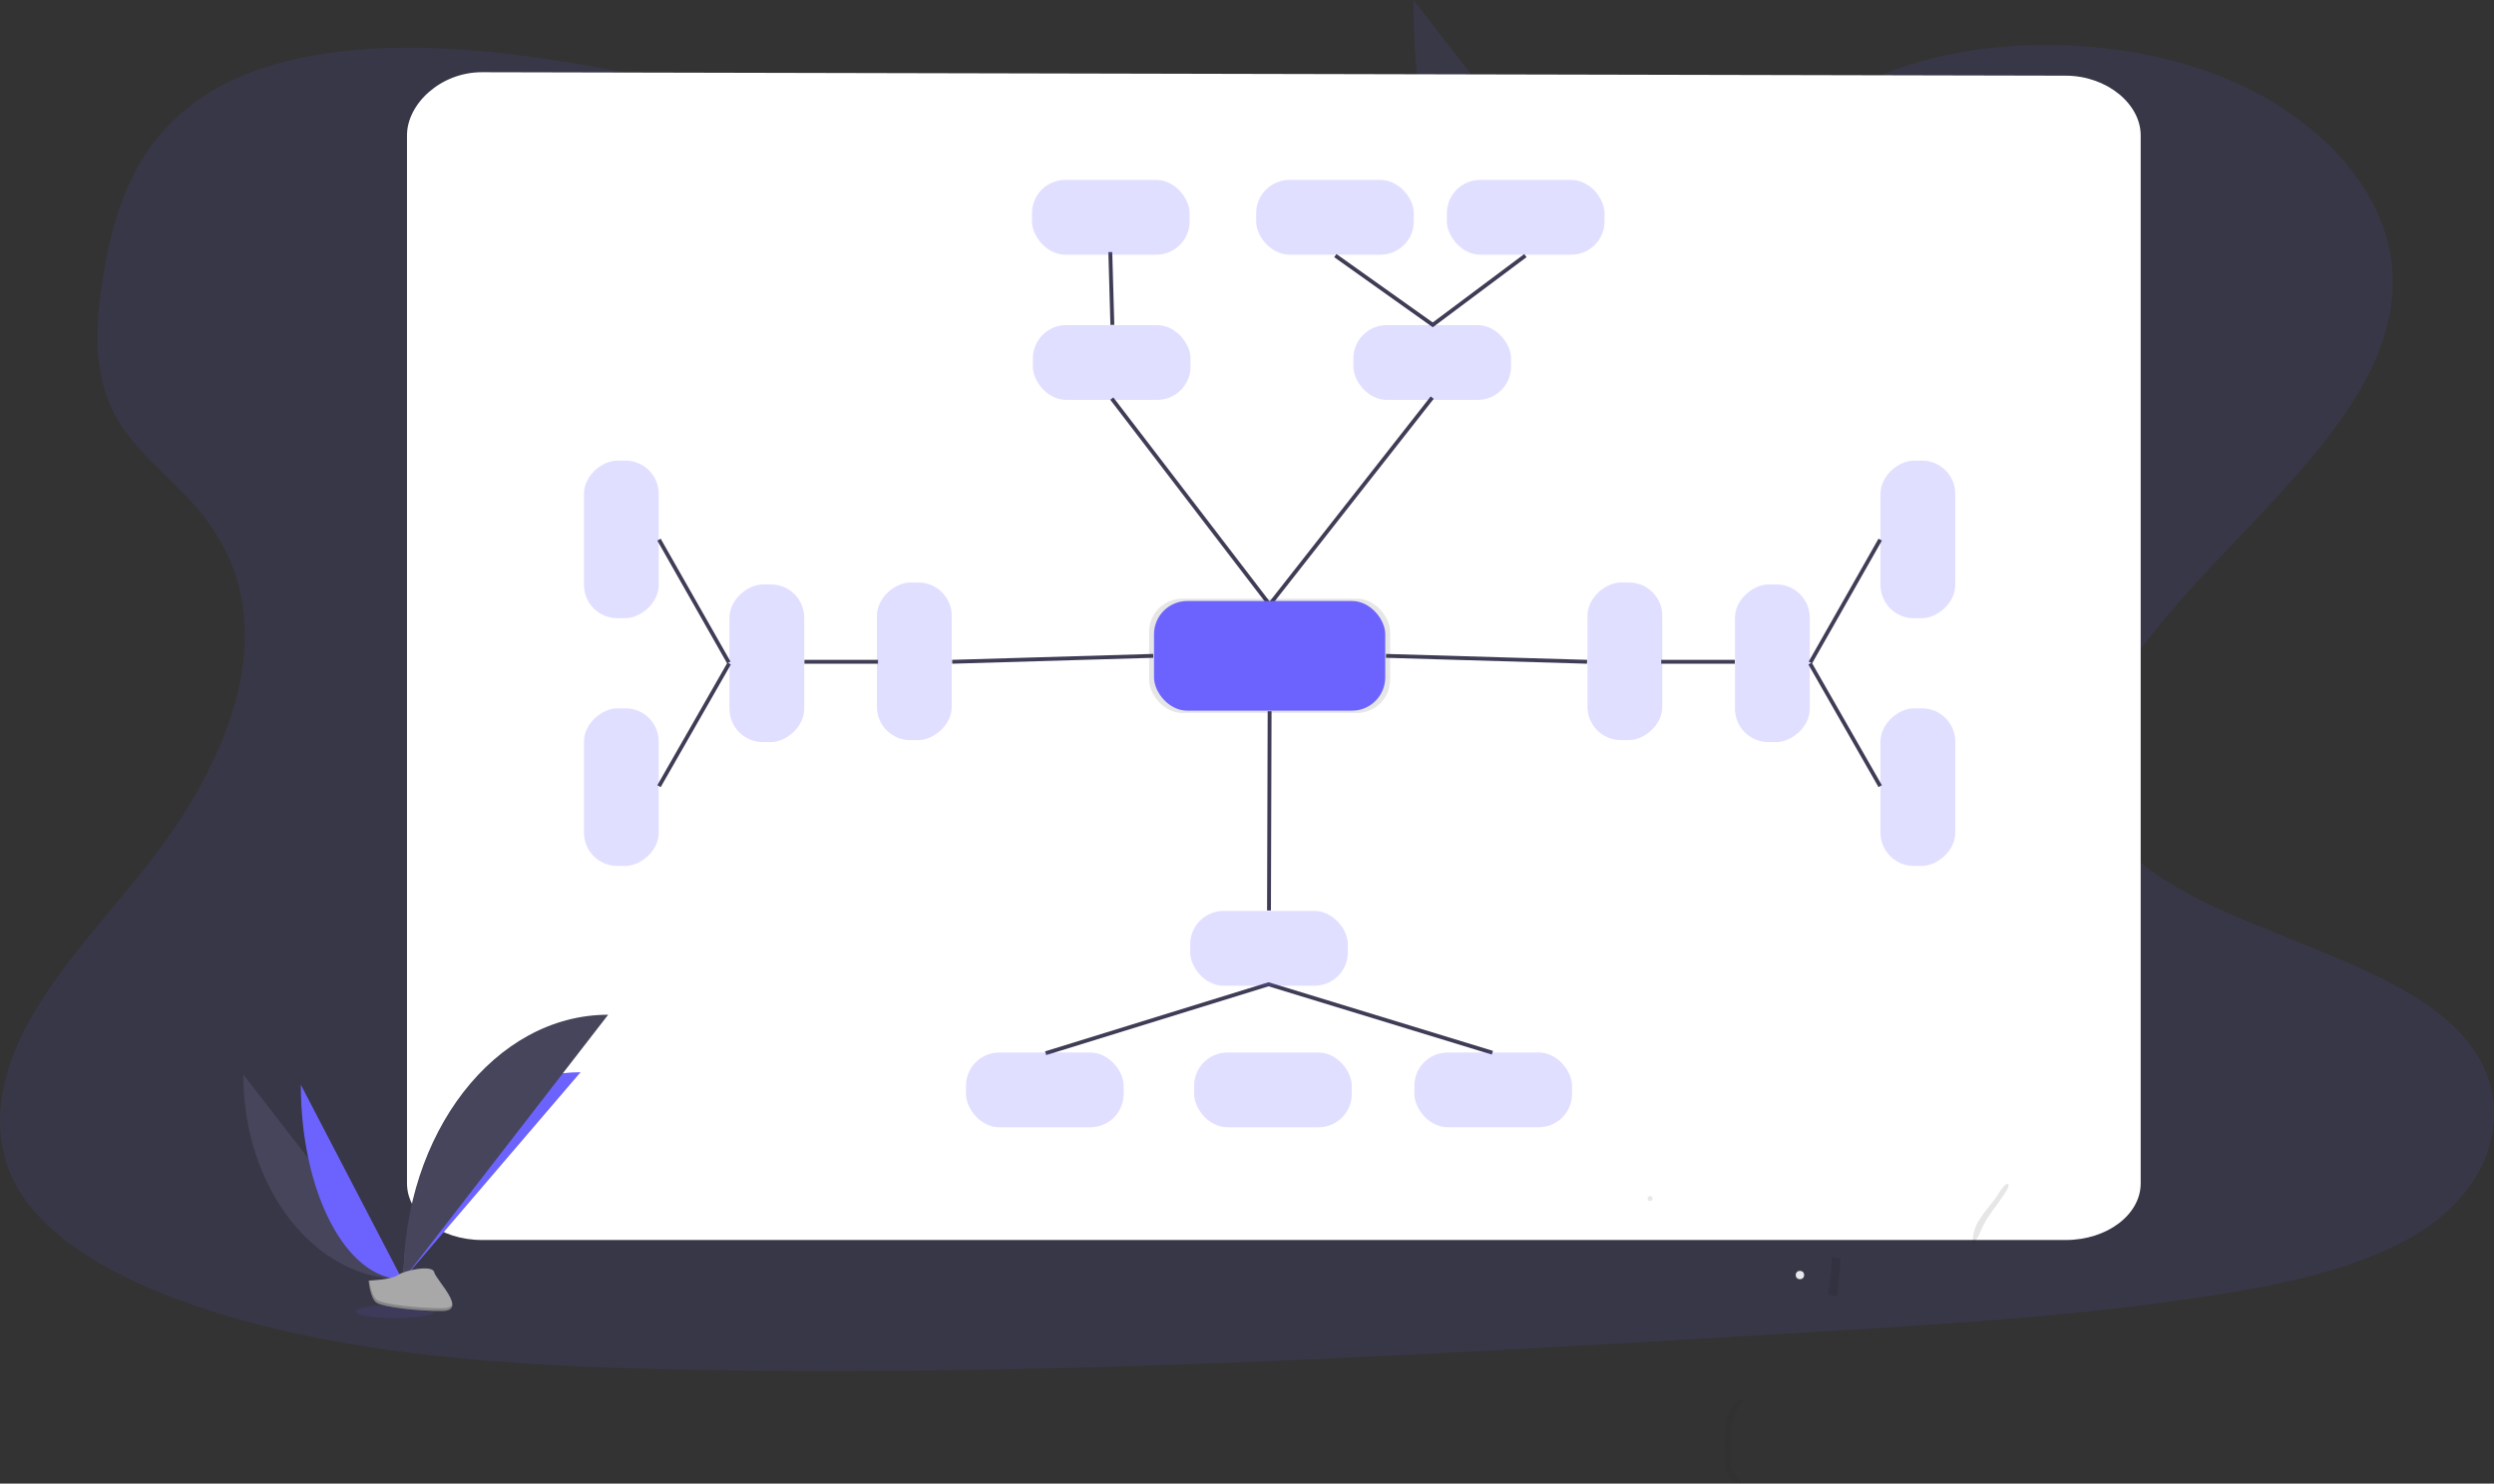 <svg xmlns="http://www.w3.org/2000/svg" width="642" height="382.013" viewBox="0 0 642 382.013">
  <rect x="0" y="0" width="642" height="382.013" fill="#333333" stroke="none"/>
  <defs>
    <style>
      .cls-1, .cls-3, .cls-7 {
        opacity: 0.1;
      }

      .cls-2, .cls-3, .cls-5 {
        fill: #6c63ff;
      }

      .cls-4 {
        fill: #fff;
      }

      .cls-10, .cls-5 {
        opacity: 0.2;
      }

      .cls-6 {
        fill: none;
        stroke: #3f3d56;
        stroke-miterlimit: 10;
      }

      .cls-8 {
        fill: #46455b;
      }

      .cls-9 {
        fill: #a8a8a8;
      }

      .cls-11 {
        opacity: 0.05;
      }

      .cls-12 {
        fill: #e6e8ec;
      }
    </style>
  </defs>
  <g id="UX-design-large" transform="translate(0.035 -14.562)">
    <g id="Group_30" data-name="Group 30" class="cls-1" transform="translate(363.803 14.562)">
      <path id="Path_464" data-name="Path 464" class="cls-2" d="M673.12,122.89c0,90.487,56.767,163.705,126.948,163.705" transform="translate(-673.12 -122.89)"/>
    </g>
    <path id="Path_465" data-name="Path 465" class="cls-3" d="M413,191.3c-41.149.314-80.687-8.989-118.491-19.358s-75.3-22.029-115.618-26.788c-25.951-3.066-55.486-2.583-75.883,9.309-19.629,11.439-25.44,30.192-28.307,47.5-2.158,13.022-3.21,26.683,4.385,38.53,5.246,8.221,14.308,14.971,20.705,22.8,22.252,27.248,8.451,62.315-13.615,90.482-10.347,13.214-22.45,25.892-30.3,39.844s-11.155,29.732-3.368,43.405c7.724,13.545,25.323,23.274,44.255,29.936,38.462,13.44,83.292,16.117,126.942,16.966,96.629,1.891,193.507-3.858,290.124-9.6,35.752-2.129,71.666-4.271,106.714-9.979,19.461-3.171,39.5-7.82,53.357-17.81,17.594-12.684,21.334-33.229,8.724-47.9-21.153-24.606-77.354-28.906-92.476-55.583-8.323-14.686-.913-31.635,9.887-45.919,23.229-30.628,63.017-58.184,63.977-92.292.64-23.419-19.775-46.128-50.414-56.107-32.134-10.473-76.069-7.442-98.786,12.574C491.412,181.91,449.338,191.022,413,191.3Z" transform="translate(-48.1 -116.707)"/>
    <path id="Path_466" data-name="Path 466" class="cls-4" d="M671.393,112.337V382.216c0,8.027-8.625,14.576-19.268,14.576H244.372c-10.643,0-19.262-6.528-19.262-14.576V112.337c0-8.043,8.62-16.237,19.262-16.237l407.7.89C662.7,96.99,671.393,104.294,671.393,112.337Z" transform="translate(-120.377 -62.942)"/>
    <rect id="Rectangle_108" data-name="Rectangle 108" class="cls-5" width="40.583" height="19.257" rx="8.57" transform="translate(265.841 98.276)"/>
    <rect id="Rectangle_109" data-name="Rectangle 109" class="cls-5" width="40.583" height="19.257" rx="8.57" transform="translate(348.355 98.276)"/>
    <path id="Path_468" data-name="Path 468" class="cls-6" d="M491.81,202.989l40.623,53.046,41.846-53.3" transform="translate(-205.642 -85.788)"/>
    <rect id="Rectangle_110" data-name="Rectangle 110" class="cls-7" width="62.042" height="29.442" rx="8.57" transform="translate(295.764 168.708)"/>
    <rect id="Rectangle_111" data-name="Rectangle 111" class="cls-2" width="59.521" height="28.247" rx="8.57" transform="translate(297.028 169.312)"/>
    <line id="Line_10" data-name="Line 10" class="cls-6" x1="0.528" y1="18.752" transform="translate(285.778 79.458)"/>
    <path id="Path_469" data-name="Path 469" class="cls-6" d="M639.74,139.93l-23.848,17.836L590.81,139.93" transform="translate(-247.109 -59.554)"/>
    <rect id="Rectangle_112" data-name="Rectangle 112" class="cls-5" width="40.583" height="19.257" rx="8.57" transform="translate(265.614 60.884)"/>
    <rect id="Rectangle_113" data-name="Rectangle 113" class="cls-5" width="40.583" height="19.257" rx="8.57" transform="translate(372.422 60.884)"/>
    <rect id="Rectangle_114" data-name="Rectangle 114" class="cls-5" width="40.583" height="19.257" rx="8.57" transform="translate(323.323 60.884)"/>
    <line id="Line_11" data-name="Line 11" class="cls-6" x1="0.157" y2="51.301" transform="translate(326.629 197.701)"/>
    <path id="Path_470" data-name="Path 470" class="cls-6" d="M609.53,558.59Z" transform="translate(-283.011 -290.621)"/>
    <path id="Path_471" data-name="Path 471" class="cls-6" d="M462.42,480.235l57.387-17.755,57.619,17.628" transform="translate(-193.29 -194.475)"/>
    <rect id="Rectangle_115" data-name="Rectangle 115" class="cls-5" width="40.583" height="19.257" rx="8.57" transform="translate(306.342 249.12)"/>
    <rect id="Rectangle_116" data-name="Rectangle 116" class="cls-5" width="40.583" height="19.257" rx="8.57" transform="translate(503.29 133.164) rotate(90)"/>
    <rect id="Rectangle_117" data-name="Rectangle 117" class="cls-5" width="40.583" height="19.257" rx="8.57" transform="translate(484.034 237.534) rotate(-90)"/>
    <rect id="Rectangle_118" data-name="Rectangle 118" class="cls-5" width="40.583" height="19.257" rx="8.57" transform="translate(364.051 285.565)"/>
    <rect id="Rectangle_119" data-name="Rectangle 119" class="cls-5" width="40.583" height="19.257" rx="8.57" transform="translate(289.216 304.827) rotate(180)"/>
    <rect id="Rectangle_120" data-name="Rectangle 120" class="cls-5" width="40.583" height="19.257" rx="8.57" transform="translate(347.937 304.827) rotate(180)"/>
    <line id="Line_12" data-name="Line 12" class="cls-6" x2="18.063" y2="31.586" transform="translate(465.9 185.409)"/>
    <line id="Line_13" data-name="Line 13" class="cls-6" x2="18.961" transform="translate(427.576 184.968)"/>
    <line id="Line_14" data-name="Line 14" class="cls-6" x2="51.753" y2="1.525" transform="translate(356.751 183.44)"/>
    <line id="Line_15" data-name="Line 15" class="cls-6" x1="17.976" y2="31.638" transform="translate(465.987 153.516)"/>
    <rect id="Rectangle_121" data-name="Rectangle 121" class="cls-5" width="40.583" height="19.257" rx="8.57" transform="translate(427.871 164.549) rotate(90)"/>
    <rect id="Rectangle_122" data-name="Rectangle 122" class="cls-5" width="40.583" height="19.257" rx="8.57" transform="translate(465.837 165.055) rotate(90)"/>
    <rect id="Rectangle_123" data-name="Rectangle 123" class="cls-5" width="40.583" height="19.257" rx="8.57" transform="translate(169.54 133.159) rotate(90)"/>
    <rect id="Rectangle_124" data-name="Rectangle 124" class="cls-5" width="40.583" height="19.257" rx="8.57" transform="translate(150.283 237.534) rotate(-90)"/>
    <line id="Line_16" data-name="Line 16" class="cls-6" x1="18.068" y2="31.586" transform="translate(169.605 185.409)"/>
    <line id="Line_17" data-name="Line 17" class="cls-6" x1="18.955" transform="translate(207.036 184.968)"/>
    <line id="Line_18" data-name="Line 18" class="cls-6" x1="51.753" y2="1.525" transform="translate(245.072 183.44)"/>
    <line id="Line_19" data-name="Line 19" class="cls-6" x2="17.976" y2="31.638" transform="translate(169.605 153.516)"/>
    <rect id="Rectangle_125" data-name="Rectangle 125" class="cls-5" width="40.583" height="19.257" rx="8.57" transform="translate(244.959 164.555) rotate(90)"/>
    <rect id="Rectangle_126" data-name="Rectangle 126" class="cls-5" width="40.583" height="19.257" rx="8.57" transform="translate(206.994 165.055) rotate(90)"/>
    <path id="Path_472" data-name="Path 472" class="cls-8" d="M156.12,598c0,29.123,18.271,52.692,40.849,52.692" transform="translate(-93.518 -306.757)"/>
    <path id="Path_473" data-name="Path 473" class="cls-2" d="M226.59,650.253c0-29.453,20.393-53.283,45.591-53.283" transform="translate(-122.766 -306.324)"/>
    <path id="Path_474" data-name="Path 474" class="cls-2" d="M181.66,602.55c0,27.662,11.651,50.049,26.045,50.049" transform="translate(-104.254 -308.67)"/>
    <path id="Path_475" data-name="Path 475" class="cls-8" d="M226.59,639.522c0-37.632,23.569-68.082,52.692-68.082" transform="translate(-122.762 -295.593)"/>
    <ellipse id="Ellipse_74" data-name="Ellipse 74" class="cls-3" cx="10.156" cy="1.716" rx="10.156" ry="1.716" transform="translate(91.521 350.561)"/>
    <path id="Path_476" data-name="Path 476" class="cls-9" d="M211.77,687.26s5.8-.18,7.536-1.42,8.91-2.73,9.344-.736,8.7,9.918,2.162,9.97-15.2-1.02-16.938-2.081S211.77,687.26,211.77,687.26Z" transform="translate(-116.91 -342.96)"/>
    <path id="Path_477" data-name="Path 477" class="cls-10" d="M230.934,696.644c-6.539.052-15.193-1.014-16.938-2.081-1.327-.806-1.855-3.7-2.035-5.043h-.191s.365,4.672,2.11,5.733,10.4,2.133,16.938,2.081c1.89,0,2.539-.69,2.5-1.681C233.061,696.261,232.343,696.633,230.934,696.644Z" transform="translate(-116.91 -345.225)"/>
    <path id="Path_482" data-name="Path 482" class="cls-11" d="M811.723,760.82a4.823,4.823,0,0,0,3.942,2.968,42.87,42.87,0,0,1-2.794-4.058l.052-7.205a12.689,12.689,0,0,1,4.058-10.695h-.04s-5.42.371-5.571,9.066S811.723,760.82,811.723,760.82Z" transform="translate(-367.434 -367.213)"/>
    <circle id="Ellipse_75" data-name="Ellipse 75" class="cls-12" cx="0.655" cy="0.655" r="0.655" transform="translate(424.081 322.528)"/>
    <circle id="Ellipse_76" data-name="Ellipse 76" class="cls-12" cx="1.078" cy="1.078" r="1.078" transform="translate(462.225 341.796)"/>
    <path id="Path_501" data-name="Path 501" class="cls-7" d="M857.08,688.761l2.319.371.968-9.588s-1.061-.156-2.388-.464C858.326,680.413,857.532,685.584,857.08,688.761Z" transform="translate(-386.576 -340.837)"/>
    <path id="Path_513" data-name="Path 513" class="cls-7" d="M927.072,650.539c-1.362,1.838-2.9,3.536-4.121,5.478a10.307,10.307,0,0,0-1.8,6.487c1.246-1.275,1.814-3.043,2.6-4.637,1.327-2.713,3.316-5.014,5-7.536.319-.475,2.371-3.229,1.333-3.362C929.223,646.87,927.536,649.913,927.072,650.539Z" transform="translate(-413.346 -327.553)"/>
  </g>
</svg>
